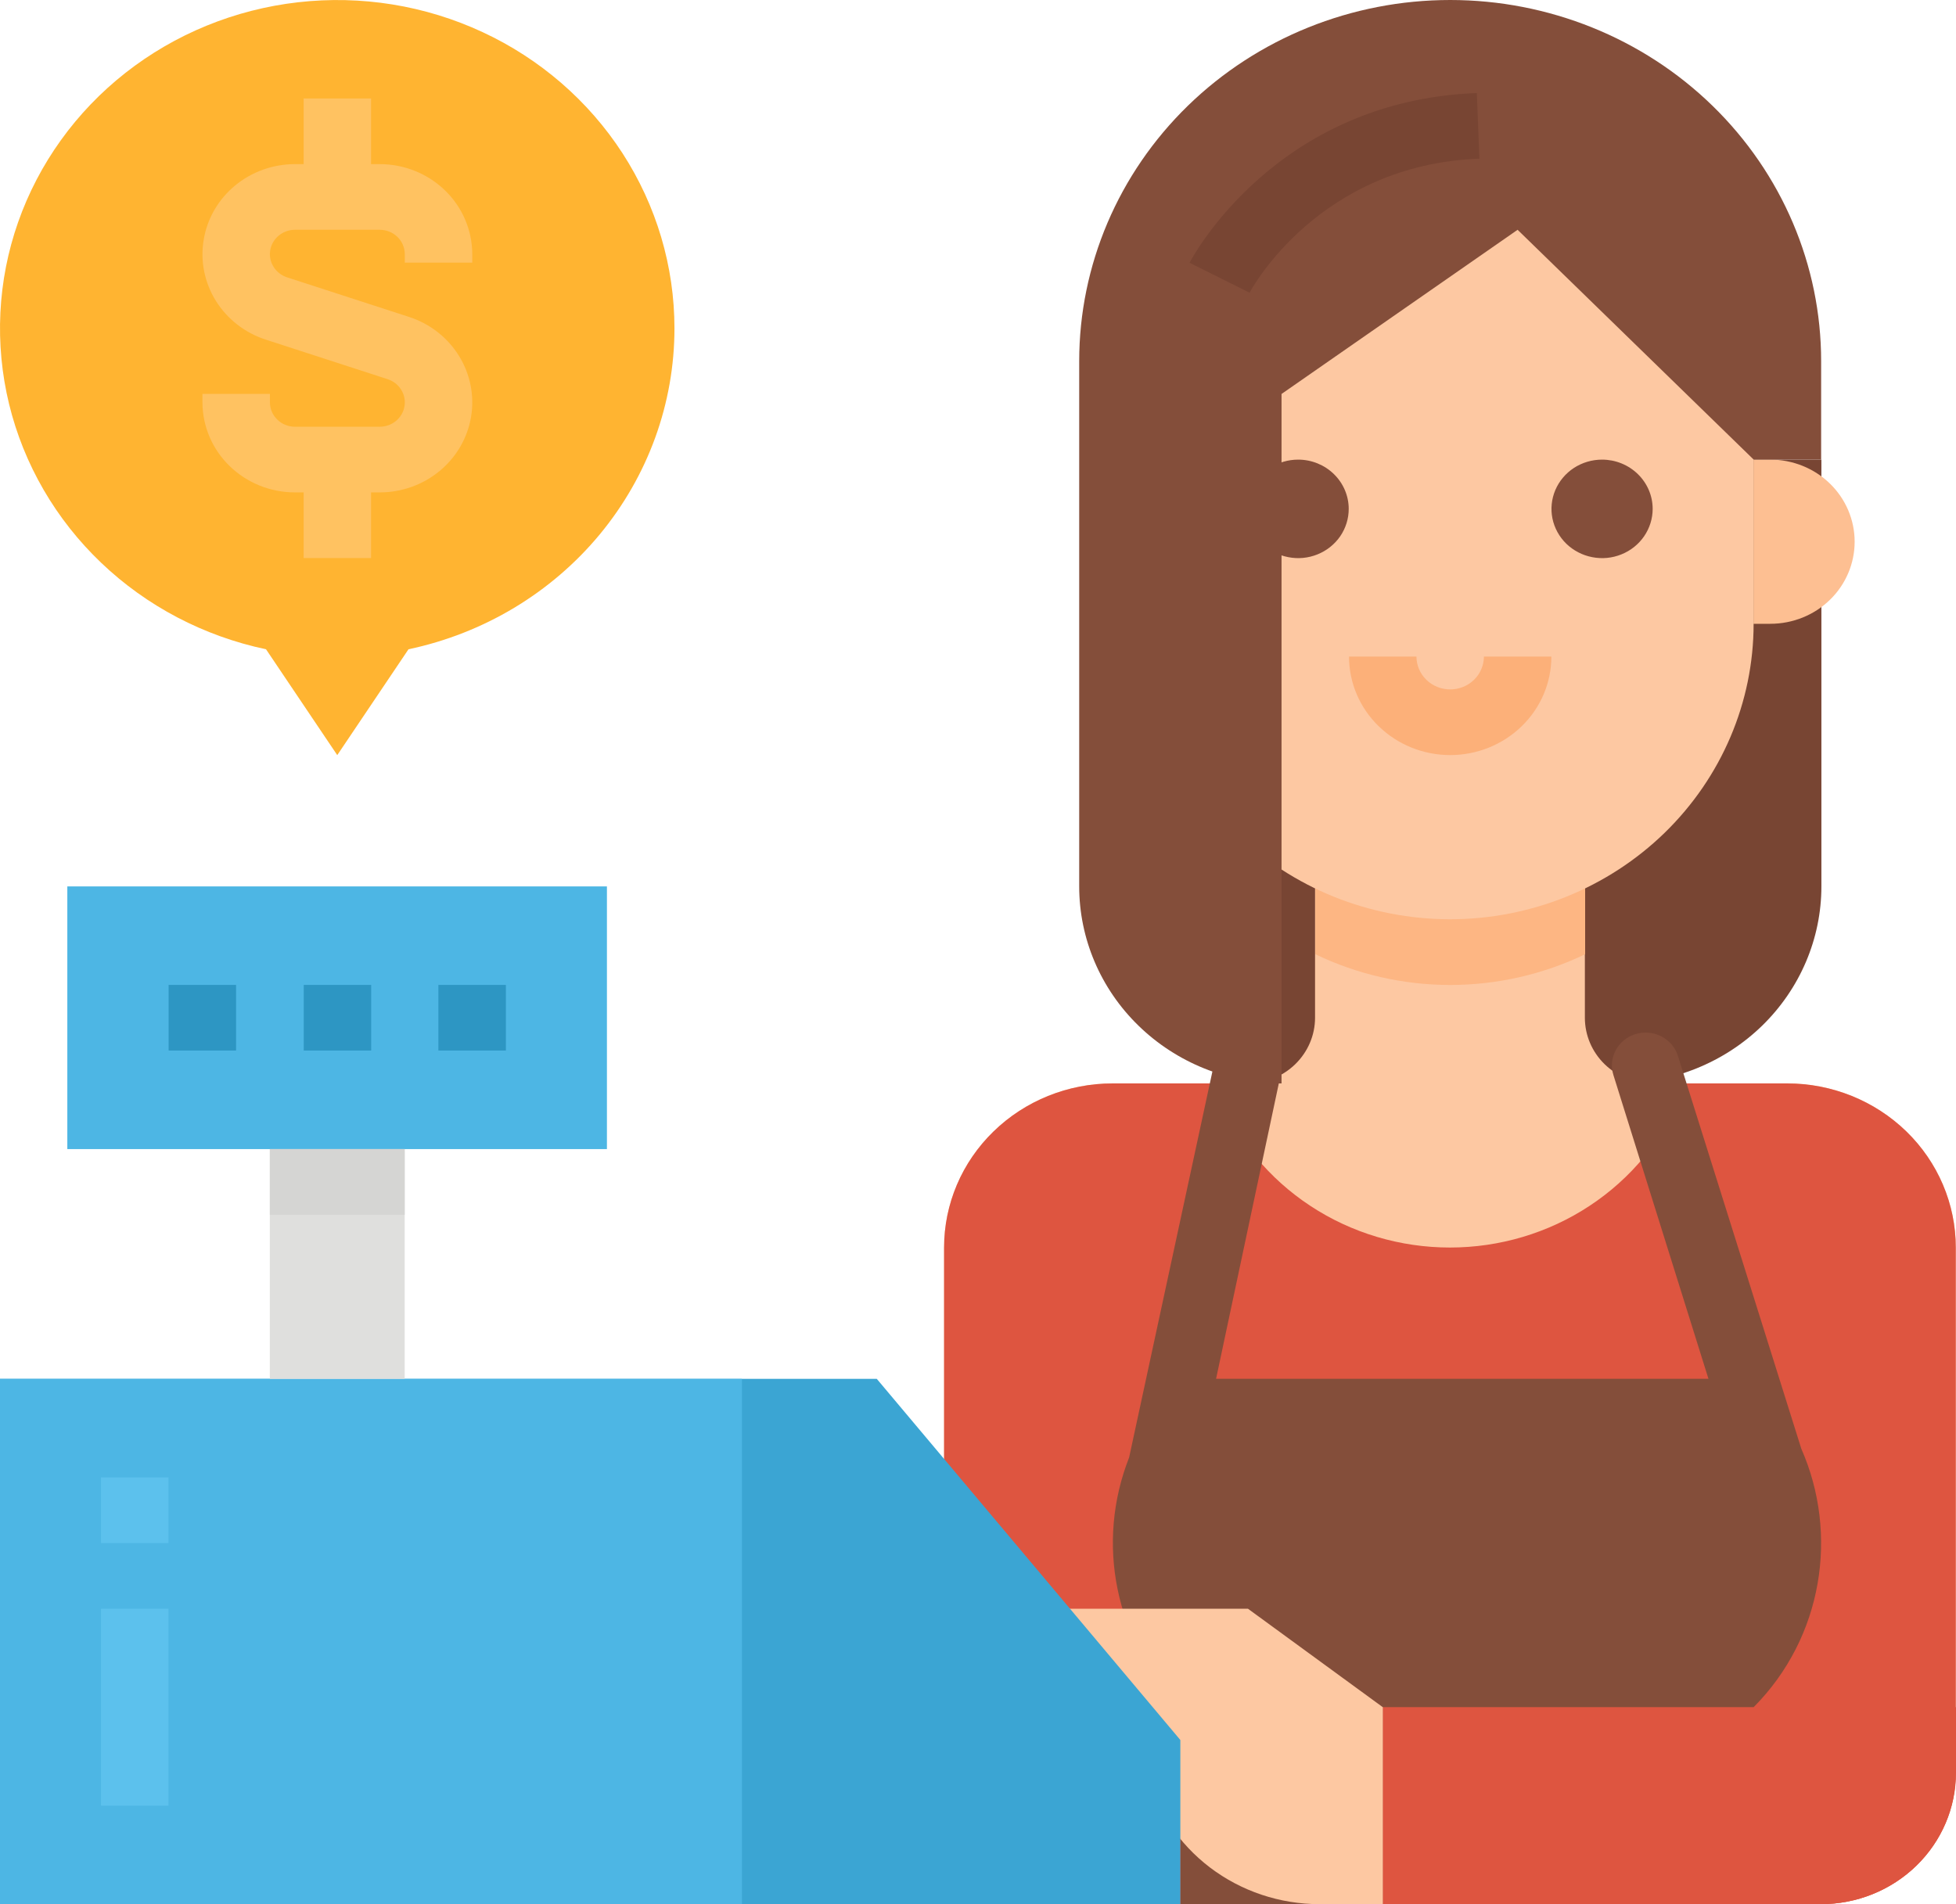 <svg width="38" height="37" viewBox="0 0 38 37" fill="none" xmlns="http://www.w3.org/2000/svg">
<path d="M23.592 21.052H31.454C32.496 21.052 33.496 20.648 34.233 19.931C34.97 19.213 35.385 18.239 35.385 17.224V8.931H23.592V21.052Z" fill="#784533"/>
<path d="M37.996 24.241V34.448C37.996 35.124 37.72 35.774 37.229 36.252C36.737 36.731 36.071 36.999 35.376 36.999H18.341V24.241C18.341 23.395 18.686 22.584 19.301 21.986C19.915 21.387 20.748 21.051 21.617 21.051H24.238C24.585 21.051 24.919 20.917 25.164 20.678C25.41 20.438 25.548 20.114 25.548 19.776V15.31H30.79V19.776C30.79 20.114 30.927 20.438 31.173 20.678C31.419 20.917 31.752 21.051 32.1 21.051H34.721C35.589 21.051 36.422 21.387 37.037 21.986C37.651 22.584 37.996 23.395 37.996 24.241Z" fill="#FDC8A2"/>
<path d="M30.795 14.673V18.542C29.98 18.934 29.084 19.139 28.174 19.139C27.265 19.139 26.368 18.934 25.554 18.542V14.673H30.795Z" fill="#FDB683"/>
<path d="M32.755 21.052H34.721C35.589 21.052 36.422 21.388 37.037 21.986C37.651 22.584 37.996 23.395 37.996 24.241V34.448C37.996 35.125 37.72 35.774 37.229 36.252C36.737 36.731 36.071 37 35.376 37H18.341V24.241C18.341 23.395 18.686 22.584 19.301 21.986C19.915 21.388 20.748 21.052 21.617 21.052H23.583L23.676 21.28C24.035 22.154 24.655 22.904 25.456 23.431C26.257 23.959 27.202 24.241 28.169 24.241C29.136 24.241 30.081 23.959 30.881 23.431C31.682 22.904 32.302 22.154 32.661 21.28L32.755 21.052Z" fill="#DE5540"/>
<path d="M34.394 8.931H34.066V12.121H34.394C34.828 12.121 35.245 11.953 35.552 11.654C35.859 11.355 36.031 10.949 36.031 10.526C36.031 10.103 35.859 9.697 35.552 9.398C35.245 9.099 34.828 8.931 34.394 8.931Z" fill="#FDBF92"/>
<path d="M24.895 4.466H31.447C32.142 4.466 32.809 4.735 33.3 5.213C33.792 5.692 34.068 6.341 34.068 7.018V12.121C34.068 13.644 33.446 15.104 32.341 16.181C31.235 17.257 29.735 17.862 28.171 17.862C26.607 17.862 25.108 17.257 24.002 16.181C22.896 15.104 22.275 13.644 22.275 12.121V7.018C22.275 6.341 22.551 5.692 23.042 5.213C23.534 4.735 24.2 4.466 24.895 4.466Z" fill="#FDC8A2"/>
<path d="M25.22 8.931C25.025 8.931 24.835 8.987 24.674 9.092C24.512 9.198 24.386 9.347 24.312 9.522C24.237 9.697 24.218 9.889 24.256 10.075C24.294 10.26 24.387 10.431 24.525 10.565C24.662 10.698 24.837 10.79 25.028 10.826C25.218 10.864 25.416 10.845 25.596 10.772C25.775 10.7 25.929 10.577 26.037 10.42C26.145 10.262 26.202 10.077 26.202 9.888C26.202 9.634 26.098 9.391 25.914 9.212C25.73 9.032 25.48 8.931 25.22 8.931Z" fill="#844E3A"/>
<path d="M31.124 8.931C30.93 8.931 30.74 8.987 30.578 9.092C30.416 9.198 30.291 9.347 30.216 9.522C30.142 9.697 30.122 9.889 30.16 10.075C30.198 10.26 30.292 10.431 30.429 10.565C30.567 10.698 30.742 10.79 30.932 10.826C31.123 10.864 31.321 10.845 31.5 10.772C31.68 10.7 31.833 10.577 31.941 10.42C32.049 10.262 32.107 10.077 32.107 9.888C32.107 9.634 32.003 9.391 31.819 9.212C31.634 9.032 31.385 8.931 31.124 8.931Z" fill="#844E3A"/>
<path d="M28.174 13.396C28 13.396 27.833 13.329 27.71 13.209C27.588 13.09 27.518 12.927 27.518 12.758H26.208C26.208 13.266 26.415 13.753 26.784 14.111C27.152 14.47 27.652 14.672 28.174 14.672C28.695 14.672 29.195 14.47 29.563 14.111C29.932 13.753 30.139 13.266 30.139 12.758H28.829C28.828 12.927 28.759 13.09 28.637 13.209C28.514 13.329 28.347 13.396 28.174 13.396Z" fill="#FCB079"/>
<path d="M24.897 7.655L29.483 4.465L34.07 8.931H35.38V7.017C35.38 5.156 34.621 3.371 33.269 2.055C31.918 0.739 30.084 0 28.173 0C26.262 0 24.429 0.739 23.077 2.055C21.726 3.371 20.966 5.156 20.966 7.017V17.224C20.966 18.239 21.381 19.213 22.118 19.93C22.855 20.648 23.855 21.052 24.897 21.052V7.655Z" fill="#844E3A"/>
<path d="M28.691 1.808C24.803 1.953 23.177 4.977 23.11 5.106L24.276 5.687C24.33 5.586 25.639 3.199 28.741 3.083L28.691 1.808Z" fill="#784533"/>
<path d="M34.995 28.151L32.596 20.512C32.57 20.431 32.528 20.356 32.472 20.291C32.415 20.226 32.346 20.173 32.269 20.134C32.191 20.095 32.106 20.072 32.02 20.066C31.933 20.059 31.845 20.07 31.762 20.097C31.6 20.15 31.465 20.263 31.387 20.411C31.309 20.559 31.294 20.732 31.345 20.891L33.191 26.792H23.625L24.857 20.991C24.893 20.826 24.861 20.655 24.768 20.514C24.675 20.372 24.529 20.272 24.361 20.235H24.36C24.275 20.216 24.188 20.214 24.102 20.229C24.017 20.243 23.936 20.274 23.863 20.319C23.79 20.365 23.727 20.424 23.677 20.493C23.628 20.562 23.593 20.64 23.575 20.722L21.936 28.32C21.614 29.138 21.536 30.028 21.713 30.886C21.889 31.745 22.312 32.537 22.932 33.171V36.999H34.07V33.171C35.416 31.814 35.724 29.807 34.995 28.151Z" fill="#844E3A"/>
<path d="M13.103 6.38C13.103 5.176 12.753 3.997 12.094 2.978C11.434 1.96 10.493 1.144 9.377 0.625C8.261 0.105 7.018 -0.096 5.79 0.044C4.562 0.184 3.399 0.66 2.437 1.416C1.475 2.172 0.752 3.178 0.352 4.317C-0.048 5.456 -0.108 6.682 0.177 7.854C0.463 9.025 1.083 10.094 1.966 10.936C2.849 11.779 3.959 12.361 5.168 12.616L6.552 14.673L7.936 12.616C9.399 12.307 10.71 11.52 11.65 10.386C12.59 9.251 13.103 7.838 13.103 6.38Z" fill="#FFB431"/>
<path d="M9.175 5.103V4.939C9.174 4.475 8.985 4.03 8.648 3.702C8.311 3.374 7.854 3.189 7.377 3.189H7.209V1.913H5.899V3.189H5.731C5.304 3.189 4.891 3.337 4.566 3.606C4.241 3.875 4.025 4.248 3.957 4.659C3.888 5.069 3.972 5.489 4.193 5.845C4.414 6.2 4.758 6.468 5.162 6.599L7.531 7.368C7.641 7.404 7.734 7.476 7.794 7.573C7.854 7.669 7.877 7.783 7.858 7.894C7.84 8.005 7.781 8.106 7.693 8.179C7.605 8.252 7.493 8.292 7.377 8.292H5.731C5.602 8.292 5.478 8.242 5.387 8.153C5.295 8.064 5.244 7.944 5.244 7.818V7.654H3.933V7.818C3.934 8.282 4.123 8.727 4.46 9.055C4.797 9.383 5.254 9.568 5.731 9.568H5.899V10.844H7.209V9.568H7.377C7.804 9.568 8.217 9.42 8.542 9.151C8.867 8.882 9.083 8.509 9.152 8.098C9.22 7.688 9.136 7.268 8.915 6.912C8.694 6.557 8.351 6.289 7.946 6.158L5.577 5.389C5.467 5.353 5.374 5.281 5.314 5.184C5.254 5.088 5.231 4.974 5.25 4.863C5.268 4.752 5.327 4.651 5.415 4.578C5.503 4.505 5.615 4.465 5.731 4.465H7.377C7.506 4.465 7.63 4.515 7.722 4.604C7.813 4.693 7.864 4.813 7.864 4.939V5.103H9.175Z" fill="#FFC261"/>
<path d="M26.862 33.171V36.999H35.379C36.074 36.999 36.741 36.73 37.232 36.252C37.724 35.773 38 35.124 38 34.447V33.171H26.862Z" fill="#DE5540"/>
<path d="M26.865 33.173L24.244 31.259H19.658V34.448H22.279C22.466 35.177 22.898 35.824 23.506 36.287C24.114 36.749 24.864 37 25.635 37H26.865V33.173Z" fill="#FDC8A2"/>
<path d="M22.931 37H0V26.793H14.414H17.034L22.931 33.81V37Z" fill="#3BA5D3"/>
<path d="M0 26.793H14.414V37H0V26.793Z" fill="#4DB6E4"/>
<path d="M1.308 17.224H11.791V22.328H1.308V17.224Z" fill="#4DB6E4"/>
<path d="M8.517 19.138H9.828V20.413H8.517V19.138Z" fill="#2D96C3"/>
<path d="M5.901 19.138H7.211V20.413H5.901V19.138Z" fill="#2D96C3"/>
<path d="M3.276 19.138H4.586V20.413H3.276V19.138Z" fill="#2D96C3"/>
<path d="M1.962 28.707H3.273V29.983H1.962V28.707Z" fill="#5CC1ED"/>
<path d="M1.962 31.259H3.273V35.086H1.962V31.259Z" fill="#5CC1ED"/>
<path d="M5.242 22.328H7.862V26.793H5.242V22.328Z" fill="#DFDFDD"/>
<path d="M5.242 22.328H7.862V23.604H5.242V22.328Z" fill="#D5D5D3"/>
</svg>
